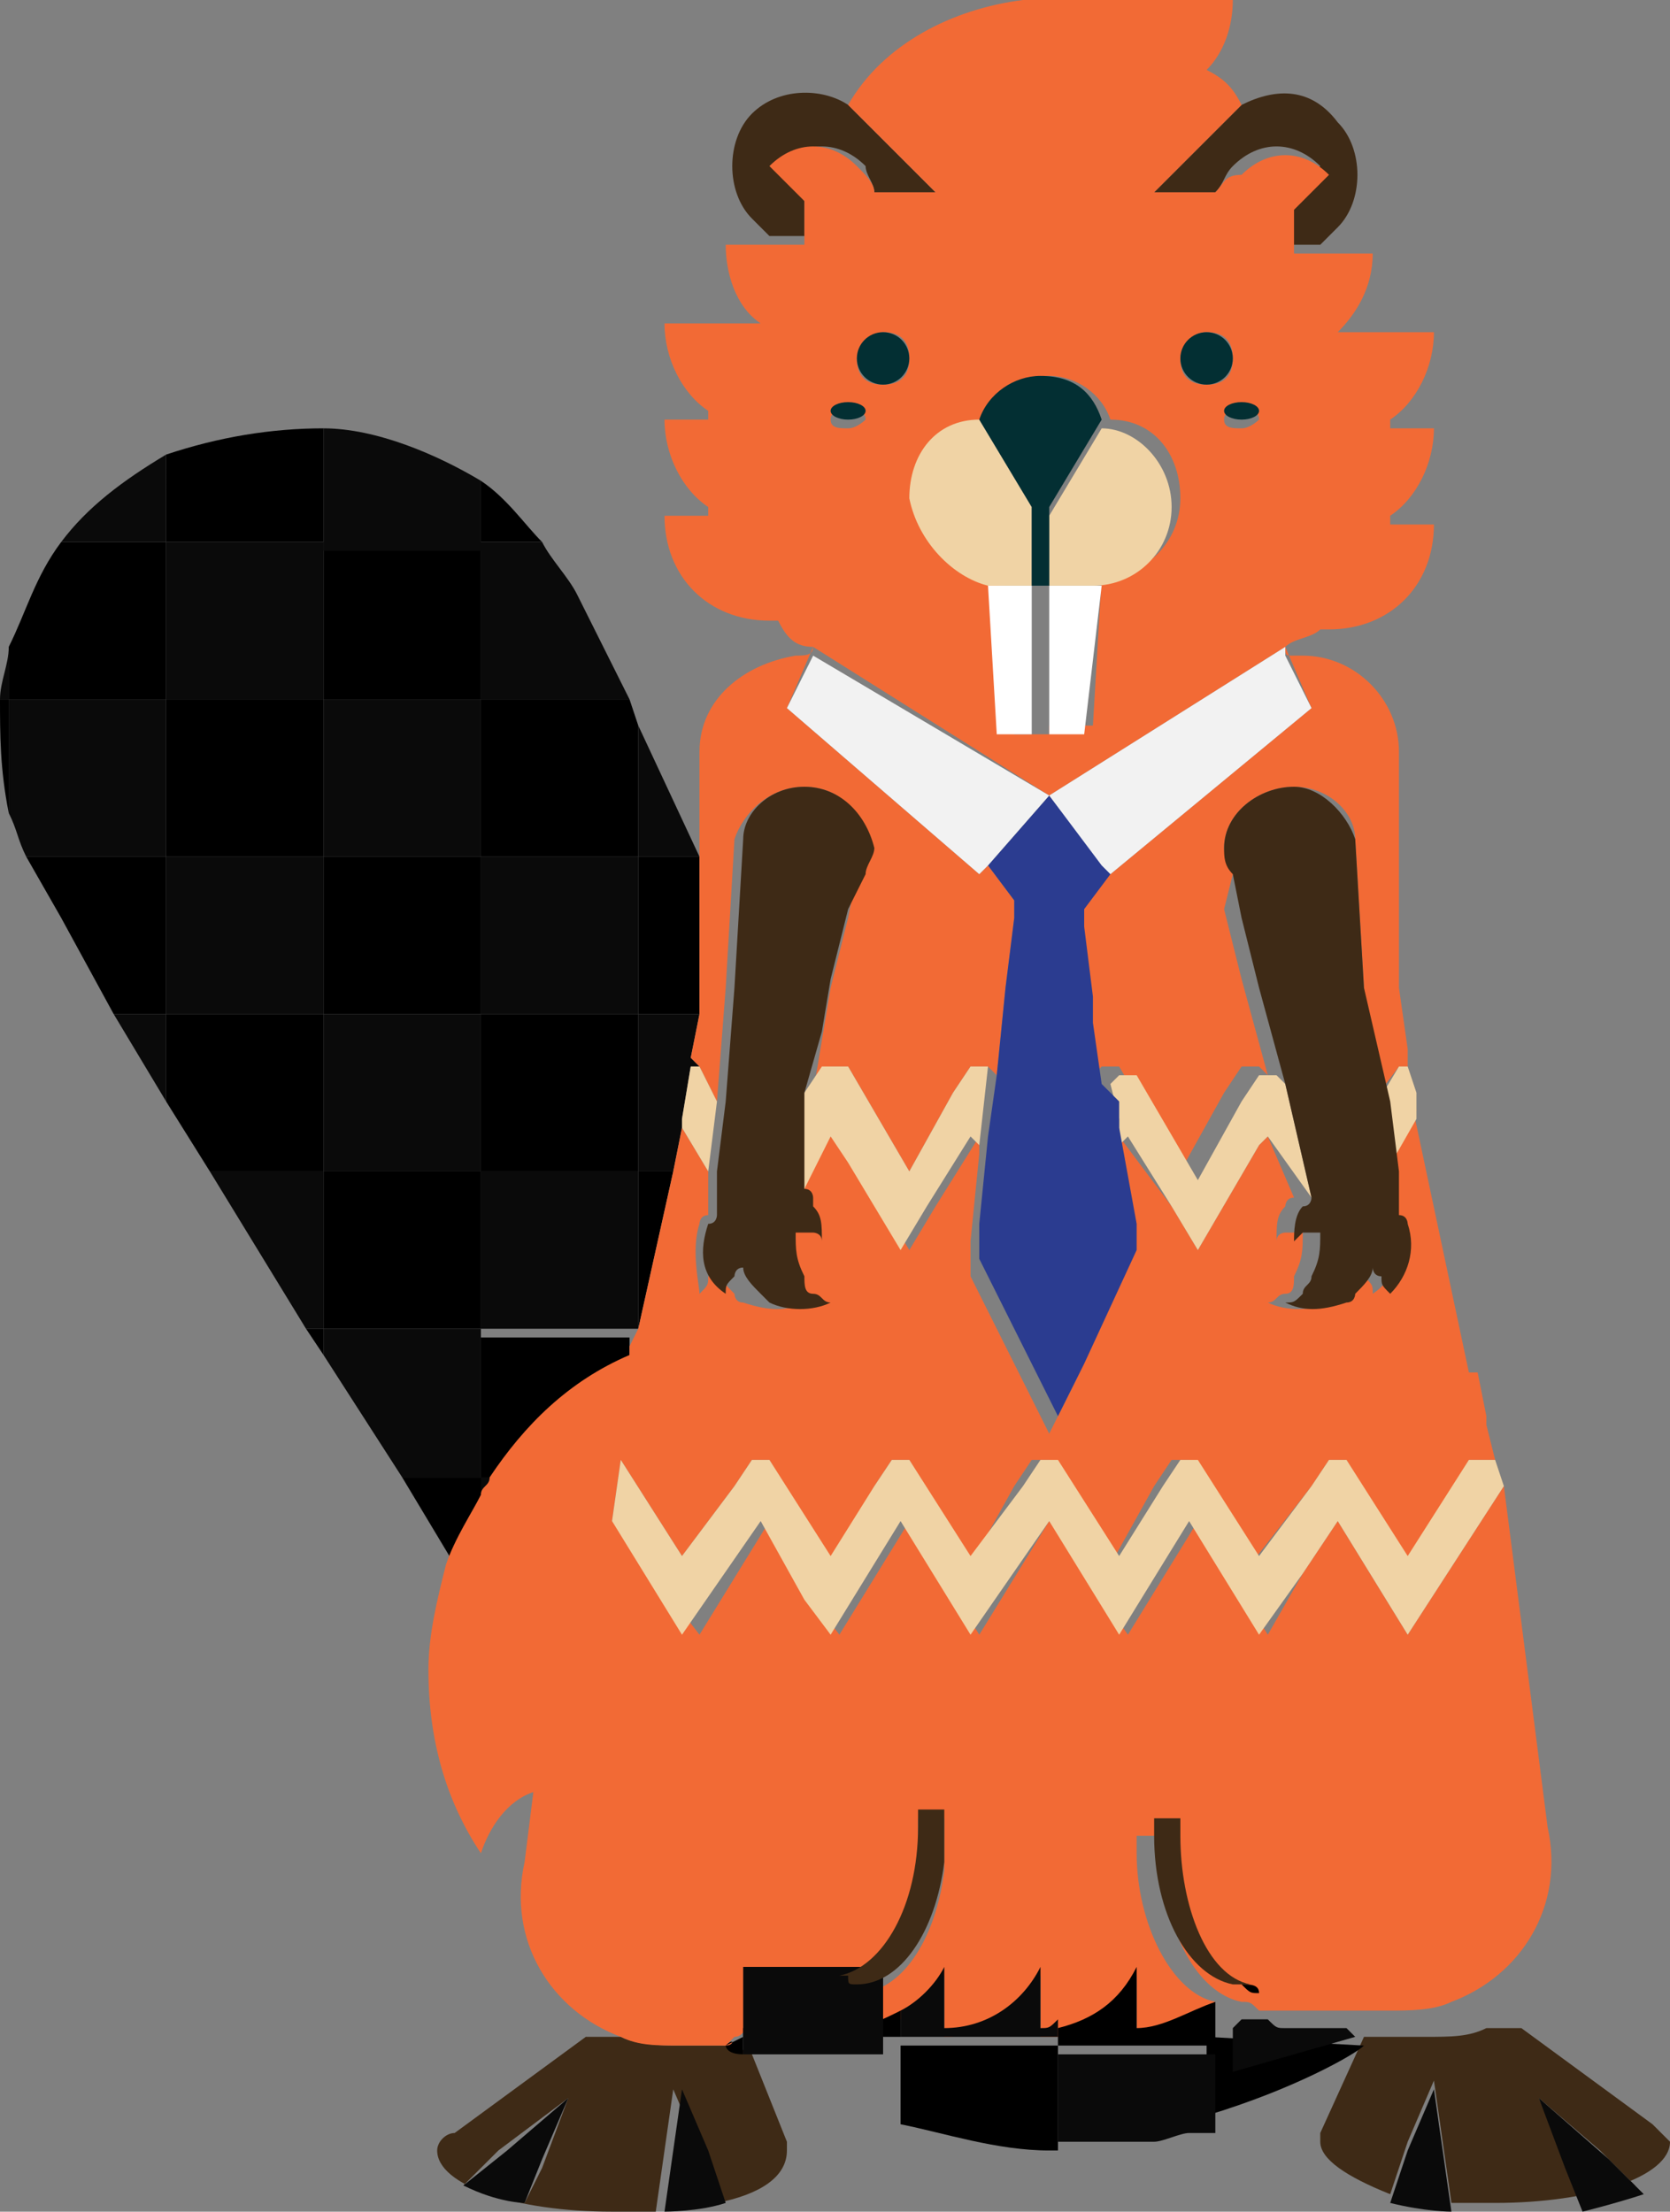 <?xml version="1.0" encoding="utf-8"?>
<!-- Generator: Adobe Illustrator 18.1.1, SVG Export Plug-In . SVG Version: 6.00 Build 0)  -->
<svg version="1.1" id="Layer_1" xmlns="http://www.w3.org/2000/svg" xmlns:xlink="http://www.w3.org/1999/xlink" x="0px" y="0px"
	 viewBox="0 0 19.1 25.3" enable-background="new 0 0 19.1 25.3" xml:space="preserve">
<rect x="0" y="0" width="19.1" height="25.3" fill="#808080" stroke="none"/>
<g>
	<path fill="none" d="M15.6,23.4L15.6,23.4L15.6,23.4C15.6,23.4,15.6,23.4,15.6,23.4z"/>
	<rect x="1.9" y="8" width="1.8" height="1.8"/>
	<rect x="3.7" y="6.2" width="1.8" height="1.8"/>
	<polygon points="3.7,11.6 1.9,11.6 1.9,12.6 2.4,13.4 3.7,13.4 	"/>
	<polygon points="3.5,15.2 3.7,15.5 3.7,15.2 	"/>
	<path d="M5.5,16.9H4.6l0.6,1c0.1-0.3,0.2-0.5,0.4-0.8V16.9z"/>
	<rect x="3.7" y="13.4" width="1.8" height="1.8"/>
	<rect x="3.7" y="9.8" width="1.8" height="1.8"/>
	<polygon points="7.3,15.2 7.3,15.2 7.7,13.4 7.3,13.4 	"/>
	<rect x="5.5" y="11.6" width="1.8" height="1.8"/>
	<path d="M5.5,15.2v1.8h0.1c0.4-0.6,1-1.1,1.6-1.4l0-0.1v-0.2H5.5z"/>
	<path d="M3.7,6.2V4.9c-0.6,0-1.2,0.1-1.8,0.3h0c0,0,0,0,0,0v1H3.7z"/>
	<polygon points="1.9,9.8 0.3,9.8 0.3,9.8 0.7,10.5 1.3,11.6 1.9,11.6 	"/>
	<path d="M0,8c0,0.4,0,0.8,0.1,1.3V8H0z"/>
	<path d="M1.9,8V6.2H0.7C0.4,6.6,0.3,7,0.1,7.4V8H1.9z"/>
	<polygon points="5.5,9.8 7.3,9.8 7.3,8.3 7.2,8 5.5,8 	"/>
	<polygon points="8,11.6 8,11.3 8,11.3 8,9.8 7.3,9.8 7.3,11.6 	"/>
	<path d="M6.2,6.2C6,6,5.8,5.7,5.5,5.5v0.7H6.2z"/>
	<path fill="#0A0A0A" d="M5.5,8h1.7L6.6,6.8C6.5,6.6,6.3,6.4,6.2,6.2H5.5V8z"/>
	<polygon fill="#0A0A0A" points="8,9.8 8,9.8 7.3,8.3 7.3,9.8 	"/>
	<rect x="5.5" y="9.8" fill="#0A0A0A" width="1.8" height="1.8"/>
	<polygon fill="#0A0A0A" points="7.9,12.2 7.9,12.2 8,12.2 7.9,12.1 8,11.6 7.3,11.6 7.3,13.4 7.7,13.4 7.8,12.9 7.8,12.8 	"/>
	<polygon fill="#0A0A0A" points="3.7,13.4 2.4,13.4 3.5,15.2 3.7,15.2 	"/>
	<rect x="5.5" y="13.4" fill="#0A0A0A" width="1.8" height="1.8"/>
	<polygon fill="#0A0A0A" points="7.3,15.4 7.3,15.2 7.3,15.2 	"/>
	<polygon fill="#0A0A0A" points="5.5,15.2 3.7,15.2 3.7,15.5 4.6,16.9 5.5,16.9 	"/>
	<path fill="#0A0A0A" d="M1.9,5.2C1.4,5.5,1,5.8,0.7,6.2h1.2V5.2z"/>
	<path fill="#0A0A0A" d="M0.1,7.4C0.1,7.6,0,7.8,0,8h0.1V7.4z"/>
	<path fill="#0A0A0A" d="M1.9,8H0.1v1.3c0.1,0.2,0.1,0.3,0.2,0.5h1.6V8z"/>
	<polygon fill="#0A0A0A" points="1.3,11.6 1.9,12.6 1.9,11.6 	"/>
	<path fill="#0A0A0A" d="M5.5,6.2V5.5C5,5.2,4.3,4.9,3.7,4.9v1.4H5.5z"/>
	<rect x="1.9" y="6.2" fill="#0A0A0A" width="1.8" height="1.8"/>
	<rect x="3.7" y="8" fill="#0A0A0A" width="1.8" height="1.8"/>
	<rect x="1.9" y="9.8" fill="#0A0A0A" width="1.8" height="1.8"/>
	<rect x="3.7" y="11.6" fill="#0A0A0A" width="1.8" height="1.8"/>
	<path fill="#0A0A0A" d="M5.5,17.1c0-0.1,0.1-0.1,0.1-0.2H5.5V17.1z"/>
	<path fill="#3E2A16" d="M9.2,2.3L8.9,1.9c0.3-0.3,0.7-0.3,1,0C9.9,2,10,2.1,10,2.2h0.7L9.8,1.3c0,0-0.1-0.1-0.1-0.1
		C9.4,1,8.9,1,8.6,1.3c-0.3,0.3-0.3,0.9,0,1.2l0.2,0.2h0.4L9.2,2.3z"/>
	<path fill="#3E2A16" d="M13.2,2.2h0.7C14,2.1,14,2,14.1,1.9c0.3-0.3,0.7-0.3,1,0l-0.4,0.4l0,0.5h0.4l0.2-0.2c0.3-0.3,0.3-0.9,0-1.2
		C15,1,14.6,1,14.2,1.2c0,0-0.1,0.1-0.1,0.1L13.2,2.2z"/>
	<path fill="#F26A35" d="M12.7,10l-0.1-0.1l-0.3,0.4l0,0.2l0.1,0.8l0,0.3l0.1,0.7l0.1-0.1h0.2l0.7,1.2l0.5-0.9l0.2-0.3h0.1h0.1
		l0.1,0.1l-0.3-1.1l-0.2-0.8L14.1,10l0,0c0-0.1-0.1-0.2-0.1-0.3C14,9.3,14.4,9,14.8,9c0.4,0,0.7,0.3,0.7,0.6l0,0l0.1,1.7l0.1,1.3
		l0.3-0.4h0.1l0-0.2l0,0L16,11.3h0V8.6c0-0.6-0.5-1.1-1.1-1.1h-0.1l0,0c0,0,0,0,0,0h0c-0.1,0-0.1,0-0.1-0.1L15,8.1L12.7,10z"/>
	<path fill="#F26A35" d="M8,11.3L8,11.3l0,0.3l-0.1,0.5L8,12.2l0,0h0l0.2,0.4l0.1-1.3l0.1-1.7l0,0C8.5,9.3,8.8,9,9.2,9
		c0.4,0,0.7,0.3,0.7,0.7c0,0.1,0,0.2-0.1,0.3l0,0l-0.1,0.5l-0.2,0.8l-0.1,0.6l-0.1,0.6l0.2-0.3h0.2l0.7,1.2l0.5-0.9l0.2-0.3h0.2
		l0.1,0.1l0.1-1l0.1-0.8l0-0.2l-0.3-0.4L11.2,10L9,8.1l0.3-0.7L12,9.1h0l2.7-1.7l0,0c0.1-0.1,0.3-0.1,0.4-0.2c0,0,0,0,0,0
		c0,0,0,0,0.1,0c0.7,0,1.2-0.5,1.2-1.2h-0.5c0,0,0-0.1,0-0.1c0.3-0.2,0.5-0.6,0.5-1h-0.5c0,0,0-0.1,0-0.1c0.3-0.2,0.5-0.6,0.5-1
		h-1.1c0,0,0,0,0,0c0.2-0.2,0.4-0.5,0.4-0.9h-0.5h-0.4l0-0.5l0.4-0.4c-0.3-0.3-0.7-0.3-1,0C14,2,14,2.1,13.9,2.2h-0.7l0.9-0.9
		c0,0,0.1-0.1,0.1-0.1c-0.1-0.2-0.2-0.3-0.4-0.4c0.2-0.2,0.3-0.5,0.3-0.8h-2C12.1,0,12,0,12,0s-0.1,0-0.2,0h-0.1c0,0,0,0,0,0
		c-0.8,0.1-1.6,0.5-2,1.2c0,0,0.1,0.1,0.1,0.1l0.9,0.9H10C10,2.1,9.9,2,9.8,1.9c-0.3-0.3-0.7-0.3-1,0l0.4,0.4l0,0.5H8.8H8.3
		c0,0.3,0.1,0.7,0.4,0.9c0,0,0,0,0,0H7.6c0,0.4,0.2,0.8,0.5,1c0,0,0,0.1,0,0.1H7.6c0,0.4,0.2,0.8,0.5,1c0,0,0,0.1,0,0.1H7.6
		c0,0.7,0.5,1.2,1.2,1.2c0,0,0,0,0.1,0c0,0,0,0,0,0C9,7.3,9.1,7.4,9.3,7.4c0,0.1-0.1,0.1-0.2,0.1h0c0,0,0,0,0,0l0,0
		C8.5,7.6,8,8,8,8.6v1.1v0V11.3z M14.2,4.7c0.1,0,0.2,0,0.2,0.1c0,0-0.1,0.1-0.2,0.1c-0.1,0-0.2,0-0.2-0.1C14,4.7,14.1,4.7,14.2,4.7
		z M13.8,3.8c0.2,0,0.3,0.1,0.3,0.3c0,0.2-0.1,0.3-0.3,0.3c-0.2,0-0.3-0.1-0.3-0.3C13.5,4,13.6,3.8,13.8,3.8z M11.3,4.8L11.3,4.8
		L11.3,4.8c0.1-0.3,0.4-0.5,0.7-0.5c0.3,0,0.6,0.2,0.7,0.5c0.5,0,0.8,0.4,0.8,0.9c0,0.5-0.4,0.9-0.9,0.9l-0.1,1.7H12V6.7h0v1.7h-0.4
		l-0.1-1.7c-0.5,0-0.9-0.4-0.9-0.9C10.5,5.3,10.8,4.9,11.3,4.8z M10.1,3.8c0.2,0,0.3,0.1,0.3,0.3c0,0.2-0.1,0.3-0.3,0.3
		c-0.2,0-0.3-0.1-0.3-0.3C9.8,4,10,3.8,10.1,3.8z M9.7,4.7c0.1,0,0.2,0,0.2,0.1c0,0-0.1,0.1-0.2,0.1c-0.1,0-0.2,0-0.2-0.1
		C9.5,4.7,9.6,4.7,9.7,4.7z"/>
	<ellipse fill="#032F33" cx="9.7" cy="4.7" rx="0.2" ry="0.1"/>
	<ellipse fill="#032F33" cx="14.2" cy="4.7" rx="0.2" ry="0.1"/>
	<circle fill="#032F33" cx="10.1" cy="4.1" r="0.3"/>
	<circle fill="#032F33" cx="13.8" cy="4.1" r="0.3"/>
	<path fill="#FFFFFF" d="M11.3,6.7l0.1,1.7h0.4V6.7L11.3,6.7C11.4,6.7,11.4,6.7,11.3,6.7z"/>
	<polygon fill="#FFFFFF" points="12,6.7 12,8.4 12.4,8.4 12.6,6.7 12.6,6.7 	"/>
	<path fill="#F0D3A5" d="M11.3,6.7C11.4,6.7,11.4,6.7,11.3,6.7l0.6,0h0h0.6l0,0c0.5,0,0.9-0.4,0.9-0.9c0-0.5-0.4-0.9-0.8-0.9l0,0
		l-0.6,1v0.8h-0.2V5.8l-0.6-1c-0.5,0-0.8,0.4-0.8,0.9C10.5,6.2,10.9,6.6,11.3,6.7z"/>
	<path fill="#032F33" d="M11.9,6.7H12V5.8l0.6-1l0,0c-0.1-0.3-0.3-0.5-0.7-0.5c-0.3,0-0.6,0.2-0.7,0.5h0l0,0l0.6,1V6.7z"/>
	<path fill="#3E2A16" d="M18.9,24.3L18.9,24.3l-1.5-1.1H17c-0.2,0.1-0.4,0.1-0.7,0.1l-0.7,0l0,0c0,0,0,0,0,0s0,0,0,0l-0.5,1.1l0,0
		c0,0,0,0.1,0,0.1c0,0.2,0.3,0.4,0.8,0.6l0.2-0.6l0.3-0.7l0.1,0.7l0.1,0.7c0.2,0,0.3,0,0.5,0c1.1,0,2-0.3,2-0.7
		C19.1,24.5,19,24.4,18.9,24.3z M18.1,25.2l-0.2-0.5L17.6,24l0.7,0.6l0.4,0.4C18.5,25.2,18.1,25.2,18.1,25.2z"/>
	<path fill="#0A0A0A" d="M17.6,24l0.3,0.8l0.2,0.5c0,0,0.4-0.1,0.7-0.2l-0.4-0.4L17.6,24z"/>
	<path fill="#0A0A0A" d="M16.4,23.9l-0.3,0.7l-0.2,0.6l0,0c0.4,0.1,0.7,0.1,0.7,0.1l0,0l-0.1-0.7L16.4,23.9z"/>
	<path fill="#3E2A16" d="M8.6,23.5C8.5,23.5,8.5,23.5,8.6,23.5C8.5,23.5,8.5,23.5,8.6,23.5L8.6,23.5c-0.2-0.1-0.2-0.1-0.2-0.1
		s0,0,0,0l-0.6,0c-0.2,0-0.5,0-0.7-0.1H6.7l-1.5,1.1l0,0C5.1,24.4,5,24.5,5,24.6c0,0.4,0.9,0.7,2,0.7c0.2,0,0.3,0,0.5,0l0.1-0.7
		l0.1-0.7l0.3,0.7l0.2,0.6C8.7,25.1,9,24.9,9,24.6c0,0,0-0.1,0-0.1l0,0L8.6,23.5C8.6,23.5,8.6,23.5,8.6,23.5
		C8.6,23.5,8.6,23.5,8.6,23.5z M6,25.2c0,0-0.4-0.1-0.7-0.2l0.4-0.4L6.5,24l-0.3,0.8L6,25.2z"/>
	<path fill="#0A0A0A" d="M5.8,24.6L5.3,25C5.7,25.2,6,25.2,6,25.2l0.2-0.5L6.5,24L5.8,24.6z"/>
	<path fill="#0A0A0A" d="M7.8,23.9l-0.1,0.7l-0.1,0.7l0,0c0,0,0.4,0,0.7-0.1l0,0l-0.2-0.6L7.8,23.9z"/>
	<path fill="#F26A35" d="M8.3,23.4C8.4,23.4,8.4,23.3,8.3,23.4L8.3,23.4C8.4,23.3,8.4,23.3,8.3,23.4C8.4,23.3,8.4,23.3,8.3,23.4
		c0.1-0.1,0.1-0.1,0.1-0.1c0,0,0,0,0,0c0,0,0,0,0,0v0c0.1,0,0.1-0.1,0.2-0.1C9,23,9.3,22.8,9.7,22.7c0,0,0,0-0.1,0
		c0.5-0.1,0.9-0.9,0.9-1.7c0-0.1,0-0.1,0-0.2h0.3c0,0.1,0,0.1,0,0.2c0,0.1,0,0.3,0,0.4c-0.1,0.8-0.5,1.4-1,1.4c0,0,0,0-0.1,0v0.5
		c0.2,0,0.4-0.1,0.6-0.2c0.2-0.1,0.4-0.3,0.5-0.5v0.7c0.5,0,0.9-0.3,1.1-0.7v0.7c0.1,0,0.1,0,0.2,0c0.4-0.1,0.8-0.3,0.9-0.7v0.7
		c0.3,0,0.6-0.1,0.8-0.3c0,0,0.1-0.1,0.1-0.1c-0.5-0.1-0.9-0.9-0.9-1.7c0-0.1,0-0.1,0-0.2h0.3c0,0.1,0,0.1,0,0.2
		c0,0.9,0.4,1.6,0.9,1.7c0,0,0,0,0,0c0.1,0,0.1,0,0.2,0.1c0,0,0,0,0,0c0,0,0.1,0,0.1,0c0,0,0,0,0,0c0,0,0.1,0,0.1,0c0,0,0,0,0,0
		c0,0,0.1,0,0.1,0c0,0,0,0,0,0c0,0,0,0,0.1,0c0,0,0,0,0,0c0,0,0,0,0.1,0c0,0,0,0,0,0c0,0,0,0,0.1,0c0,0,0,0,0,0c0,0,0,0,0.1,0
		c0,0,0,0,0,0c0,0,0,0,0,0c0,0,0,0,0,0c0,0,0,0,0,0c0,0,0,0,0,0c0,0,0,0,0,0c0,0,0,0,0,0c0,0,0,0,0,0c0,0,0,0,0,0c0,0,0,0,0,0
		c0,0,0,0,0,0c0,0,0,0,0,0h0c0,0,0,0,0.1,0l0,0l0.7,0c0.2,0,0.5,0,0.7-0.1c0.8-0.3,1.3-1.1,1.1-2L17.2,17l-1.1,1.7l-0.8-1.3L14.9,18
		l-0.4,0.7l-0.8-1.3l-0.8,1.3l0,0L12,17.4l-0.8,1.3l-0.8-1.3l-0.8,1.3l-0.3-0.4l-0.5-0.9l-0.8,1.3L7,17.4l0.1-0.7l0.7,1.1L8.4,17
		l0.2-0.3h0.2l0.7,1.2L10,17l0.2-0.3h0.2l0.7,1.2l0.5-0.9l0.2-0.3h0.1h0.1l0.7,1.2l0.5-0.9l0.2-0.3h0.2l0.7,1.2L15,17l0.2-0.3h0.2
		l0.7,1.2l0.7-1.2h0.3L17,16.3l0-0.1l-0.1-0.5h-0.1l-0.7-3.3l0.1,0.3l-0.4,0.7l0,0.5c0,0,0,0.1,0.1,0.1c0.1,0.3,0.1,0.6-0.2,0.8
		c0-0.1,0-0.1-0.1-0.2c0,0,0-0.1-0.1-0.1c0,0.1-0.1,0.2-0.2,0.3c0,0-0.1,0.1-0.1,0.1c-0.2,0.1-0.5,0.1-0.7,0c0.1,0,0.1-0.1,0.2-0.1
		c0.1,0,0.1-0.1,0.1-0.2c0.1-0.2,0.1-0.3,0.1-0.5c-0.1,0-0.1,0-0.2,0c0,0-0.1,0-0.1,0.1c0-0.2,0-0.3,0.1-0.4c0,0,0,0,0,0
		c0,0,0,0,0,0c0,0,0-0.1,0.1-0.1L14.5,13l-0.1,0.1l-0.7,1.2l-0.3-0.5L12.8,13l-0.1,0.1l0.2,1.1c0,0,0,0.1,0,0.1c0,0.1,0,0.1,0,0.2
		l-0.6,1.3L12,16.4c0,0,0,0,0,0c0,0,0,0,0,0l-0.3-0.6l-0.6-1.2c0-0.1,0-0.1,0-0.2c0-0.1,0-0.1,0-0.2l0.1-1L11.2,13l-0.5,0.8
		l-0.3,0.5l-0.6-1L9.5,13L9,13.7c0,0,0,0,0,0.1c0,0,0,0,0,0c0,0,0,0,0,0c0.1,0.1,0.1,0.3,0.1,0.4c0,0-0.1-0.1-0.1-0.1
		c-0.1,0-0.1,0-0.2,0c0,0.2,0,0.3,0.1,0.5c0,0.1,0.1,0.1,0.1,0.2c0.1,0.1,0.1,0.1,0.2,0.1c-0.2,0.1-0.4,0.1-0.7,0
		c-0.1,0-0.1-0.1-0.1-0.1c-0.1-0.1-0.2-0.2-0.2-0.3c0,0,0,0.1-0.1,0.1c0,0.1,0,0.1-0.1,0.2C8,14.7,7.9,14.3,8,14c0,0,0-0.1,0.1-0.1
		l0-0.5l-0.3-0.5l-0.1,0.5l-0.4,1.8l-0.1,0.2l0,0.1c-0.7,0.3-1.2,0.8-1.6,1.4c0,0.1-0.1,0.1-0.1,0.2c-0.1,0.2-0.3,0.5-0.4,0.8
		c-0.1,0.4-0.2,0.8-0.2,1.2c0,0.8,0.2,1.5,0.6,2.1c0.1-0.3,0.3-0.6,0.6-0.7L6,21.3c-0.2,0.9,0.3,1.7,1.1,2c0.2,0.1,0.4,0.1,0.7,0.1
		L8.3,23.4z"/>
	<polygon fill="#F0D3A5" points="16.1,17.8 15.4,16.7 15.2,16.7 15,17 14.4,17.8 13.7,16.7 13.5,16.7 13.3,17 12.8,17.8 12.1,16.7 
		11.9,16.7 11.9,16.7 11.7,17 11.1,17.8 10.4,16.7 10.2,16.7 10,17 9.5,17.8 8.8,16.7 8.6,16.7 8.4,17 7.8,17.8 7.1,16.7 7,17.4 
		7.8,18.7 8.7,17.4 9.2,18.3 9.5,18.7 10.3,17.4 11.1,18.7 12,17.4 12.8,18.7 12.8,18.7 13.6,17.4 14.4,18.7 14.9,18 15.3,17.4 
		16.1,18.7 17.2,17 17.2,17 17.1,16.7 17.1,16.7 16.8,16.7 	"/>
	<path d="M15.6,23.4C15.6,23.4,15.6,23.4,15.6,23.4C15.6,23.4,15.6,23.3,15.6,23.4l-1.8-0.1v0.9C14.8,23.9,15.5,23.5,15.6,23.4
		C15.6,23.4,15.6,23.4,15.6,23.4C15.6,23.4,15.6,23.4,15.6,23.4z"/>
	<path d="M8.6,23.6C8.6,23.6,8.6,23.6,8.6,23.6C8.6,23.6,8.6,23.6,8.6,23.6C8.6,23.5,8.6,23.5,8.6,23.6z"/>
	<path d="M13,23.2v-0.7c-0.2,0.4-0.5,0.6-0.9,0.7v0.2h1.8v-0.5C13.6,23,13.3,23.2,13,23.2z"/>
	<path d="M14.4,22.8c-0.1,0-0.1,0-0.2-0.1l0,0C14.3,22.7,14.4,22.7,14.4,22.8z"/>
	<path d="M15.3,23.2C15.3,23.2,15.3,23.2,15.3,23.2C15.3,23.2,15.4,23.2,15.3,23.2C15.4,23.2,15.4,23.2,15.3,23.2z"/>
	<path d="M10.3,23.3v1c0.5,0.1,1.1,0.3,1.7,0.3c0,0,0.1,0,0.1,0v-1.2H10.3z"/>
	<path d="M9.7,23.2v-0.5c0,0,0,0,0,0C9.3,22.8,9,23,8.7,23.1c-0.1,0.1-0.2,0.1-0.2,0.1v0.1h1.8V23C10.1,23.1,9.9,23.2,9.7,23.2z"/>
	<path d="M8.3,23.4C8.3,23.4,8.3,23.4,8.3,23.4c0,0,0,0.1,0.2,0.1v-0.2L8.3,23.4C8.4,23.3,8.4,23.4,8.3,23.4z"/>
	<path fill="#0A0A0A" d="M15.5,23.3C15.5,23.3,15.5,23.3,15.5,23.3C15.5,23.3,15.5,23.3,15.5,23.3C15.5,23.3,15.5,23.3,15.5,23.3
		c-0.1-0.1-0.1-0.1-0.1-0.1c0,0,0,0,0,0c0,0,0,0,0,0c0,0,0,0,0,0c0,0,0,0,0,0c0,0,0,0,0,0c0,0,0,0,0,0c0,0,0,0-0.1,0c0,0,0,0,0,0
		c0,0,0,0-0.1,0c0,0,0,0,0,0c0,0,0,0-0.1,0c0,0,0,0,0,0c0,0,0,0-0.1,0c0,0,0,0,0,0c0,0-0.1,0-0.1,0c0,0,0,0,0,0c0,0-0.1,0-0.1,0
		c0,0,0,0,0,0c0,0-0.1,0-0.1,0c0,0,0,0,0,0c-0.1,0-0.1,0-0.2-0.1c0,0-0.1,0-0.1,0c-0.1,0-0.1,0-0.2,0c0,0-0.1,0.1-0.1,0.1v0.5
		L15.5,23.3L15.5,23.3C15.6,23.3,15.5,23.3,15.5,23.3z"/>
	<path fill="#0A0A0A" d="M12.1,23.3v1.2v0c0,0,0,0,0,0c0.1,0,0.1,0,0.2,0c0,0,0,0,0.1,0c0.1,0,0.1,0,0.2,0c0,0,0,0,0,0
		c0.1,0,0.1,0,0.2,0c0,0,0,0,0.1,0c0.1,0,0.1,0,0.2,0c0,0,0,0,0.1,0c0.1,0,0.3-0.1,0.4-0.1c0,0,0,0,0,0c0.1,0,0.1,0,0.1,0
		c0,0,0,0,0,0c0.1,0,0.1,0,0.2,0c0,0,0,0,0,0v0v-0.9H12.1z"/>
	<path fill="#0A0A0A" d="M8.5,23.3C8.5,23.3,8.5,23.3,8.5,23.3C8.5,23.3,8.5,23.3,8.5,23.3C8.5,23.3,8.5,23.3,8.5,23.3
		C8.4,23.3,8.4,23.3,8.5,23.3c-0.1,0.1-0.1,0.1-0.1,0.1h0L8.5,23.3L8.5,23.3L8.5,23.3z"/>
	<path fill="#0A0A0A" d="M11.9,23.2v-0.7c-0.2,0.4-0.6,0.7-1.1,0.7v-0.7c-0.1,0.2-0.3,0.4-0.5,0.5v0.3h1.8v-0.2
		C12,23.2,12,23.2,11.9,23.2z"/>
	<path fill="#0A0A0A" d="M8.5,23.3v0.2v0c0,0,0,0,0,0c0,0,0,0,0,0c0,0,0,0,0,0c0,0,0,0,0,0c0,0,0,0,0,0c0,0,0,0,0,0c0,0,0,0,0,0
		c0,0,0,0,0,0c0,0,0,0,0,0c0,0,0,0,0.1,0c0,0,0,0,0,0c0,0,0,0,0.1,0c0,0,0,0,0,0c0,0,0,0,0.1,0c0,0,0,0,0,0c0,0,0,0,0.1,0
		c0,0,0,0,0,0c0,0,0,0,0.1,0c0,0,0,0,0,0c0,0,0.1,0,0.1,0c0,0,0,0,0,0c0,0,0.1,0,0.1,0c0,0,0,0,0,0c0,0,0.1,0,0.1,0c0,0,0,0,0.1,0
		c0,0,0.1,0,0.1,0c0,0,0,0,0.1,0c0,0,0.1,0,0.1,0c0,0,0,0,0.1,0c0,0,0.1,0,0.1,0c0,0,0,0,0.1,0c0,0,0.1,0,0.1,0c0,0,0,0,0,0v0v-1
		H8.5z"/>
	<polygon fill="#F0D3A5" points="8,12.2 7.9,12.2 7.9,12.2 7.8,12.8 7.8,12.9 8.1,13.4 8.2,12.6 	"/>
	<path fill="#F0D3A5" d="M11.3,12.2h-0.2l-0.2,0.3l-0.5,0.9l-0.7-1.2H9.4l-0.2,0.3l0,0L9,13.7c0,0,0,0,0.1,0.1L9.5,13l0.2,0.3l0.6,1
		l0.3-0.5l0.5-0.8l0.1,0.1L11.3,12.2L11.3,12.2z"/>
	<polygon fill="#F0D3A5" points="15.7,12.7 15.8,13.5 16.2,12.8 16.2,12.5 16.1,12.2 16.1,12.2 16,12.2 	"/>
	<path fill="#F0D3A5" d="M14.7,12.4l-0.1-0.1h-0.1h-0.1l-0.2,0.3l-0.5,0.9l-0.7-1.2h-0.2l-0.1,0.1l0.1,0.4l0,0.3l0.1-0.1l0.5,0.8
		l0.3,0.5l0.7-1.2l0.1-0.1l0.5,0.7c0,0,0,0,0,0L14.7,12.4z"/>
	<path fill="#3E2A16" d="M9.8,22.7c0.5,0,0.9-0.6,1-1.4c0-0.1,0-0.3,0-0.4c0-0.1,0-0.1,0-0.2h-0.3c0,0.1,0,0.1,0,0.2
		c0,0.9-0.4,1.6-0.9,1.7c0,0,0,0,0.1,0C9.7,22.7,9.7,22.7,9.8,22.7C9.7,22.7,9.7,22.7,9.8,22.7z"/>
	<path fill="#3E2A16" d="M14.3,22.7L14.3,22.7C14.3,22.7,14.3,22.7,14.3,22.7c-0.5-0.1-0.8-0.9-0.8-1.7c0-0.1,0-0.1,0-0.2h-0.3
		c0,0.1,0,0.1,0,0.2c0,0.9,0.4,1.6,0.9,1.7c0.1,0,0.1,0,0.2,0C14.2,22.7,14.2,22.7,14.3,22.7z"/>
	<path fill="#3E2A16" d="M9.2,12.5L9.2,12.5l0.2-0.7l0.1-0.6l0.2-0.8L9.9,10l0,0c0-0.1,0.1-0.2,0.1-0.3C9.9,9.3,9.6,9,9.2,9
		C8.8,9,8.5,9.3,8.5,9.6l0,0l-0.1,1.7l-0.1,1.3l-0.1,0.8l0,0.5c0,0,0,0.1-0.1,0.1c-0.1,0.3-0.1,0.6,0.2,0.8c0-0.1,0-0.1,0.1-0.2
		c0,0,0-0.1,0.1-0.1c0,0.1,0.1,0.2,0.2,0.3c0,0,0.1,0.1,0.1,0.1c0.2,0.1,0.5,0.1,0.7,0c-0.1,0-0.1-0.1-0.2-0.1
		c-0.1,0-0.1-0.1-0.1-0.2c-0.1-0.2-0.1-0.3-0.1-0.5c0.1,0,0.1,0,0.2,0c0,0,0.1,0,0.1,0.1c0-0.2,0-0.3-0.1-0.4c0,0,0,0,0,0
		c0,0,0,0,0,0c0,0,0,0,0-0.1c0,0,0-0.1-0.1-0.1L9.2,12.5z"/>
	<path fill="#3E2A16" d="M15.6,11.3l-0.1-1.7l0,0C15.4,9.3,15.1,9,14.8,9C14.4,9,14,9.3,14,9.7c0,0.1,0,0.2,0.1,0.3l0,0l0.1,0.5
		l0.2,0.8l0.3,1.1l0.3,1.3c0,0,0,0,0,0c0,0,0,0.1-0.1,0.1c0,0,0,0,0,0c0,0,0,0,0,0c-0.1,0.1-0.1,0.3-0.1,0.4c0,0,0.1-0.1,0.1-0.1
		c0.1,0,0.1,0,0.2,0c0,0.2,0,0.3-0.1,0.5c0,0.1-0.1,0.1-0.1,0.2c-0.1,0.1-0.1,0.1-0.2,0.1c0.2,0.1,0.4,0.1,0.7,0
		c0.1,0,0.1-0.1,0.1-0.1c0.1-0.1,0.2-0.2,0.2-0.3c0,0,0,0.1,0.1,0.1c0,0.1,0,0.1,0.1,0.2c0.2-0.2,0.3-0.5,0.2-0.8c0,0,0-0.1-0.1-0.1
		l0-0.5l-0.1-0.8L15.6,11.3z"/>
	<polygon fill="#2B3C90" points="12,9.1 12,9.1 12,9.1 	"/>
	<path fill="#2B3C90" d="M12.6,12.4l-0.1-0.7l0-0.3l-0.1-0.8l0-0.2l0.3-0.4L12,9.1l-0.7,0.8l0.3,0.4l0,0.2l-0.1,0.8l-0.1,1l-0.1,0.7
		l-0.1,1c0,0.1,0,0.1,0,0.2c0,0.1,0,0.1,0,0.2l0.6,1.2l0.3,0.6c0,0,0,0,0,0c0,0,0,0,0,0l0.3-0.6l0.6-1.3c0-0.1,0-0.1,0-0.2
		c0,0,0-0.1,0-0.1l-0.2-1.1l0-0.3L12.6,12.4z"/>
	<polygon fill="#F2F2F2" points="12,9.1 9.3,7.5 9,8.1 11.2,10 11.3,9.9 12,9.1 	"/>
	<polygon fill="#F2F2F2" points="12,9.1 12,9.1 12.6,9.9 12.7,10 15,8.1 14.7,7.5 14.7,7.4 14.7,7.4 	"/>
</g>
</svg>
